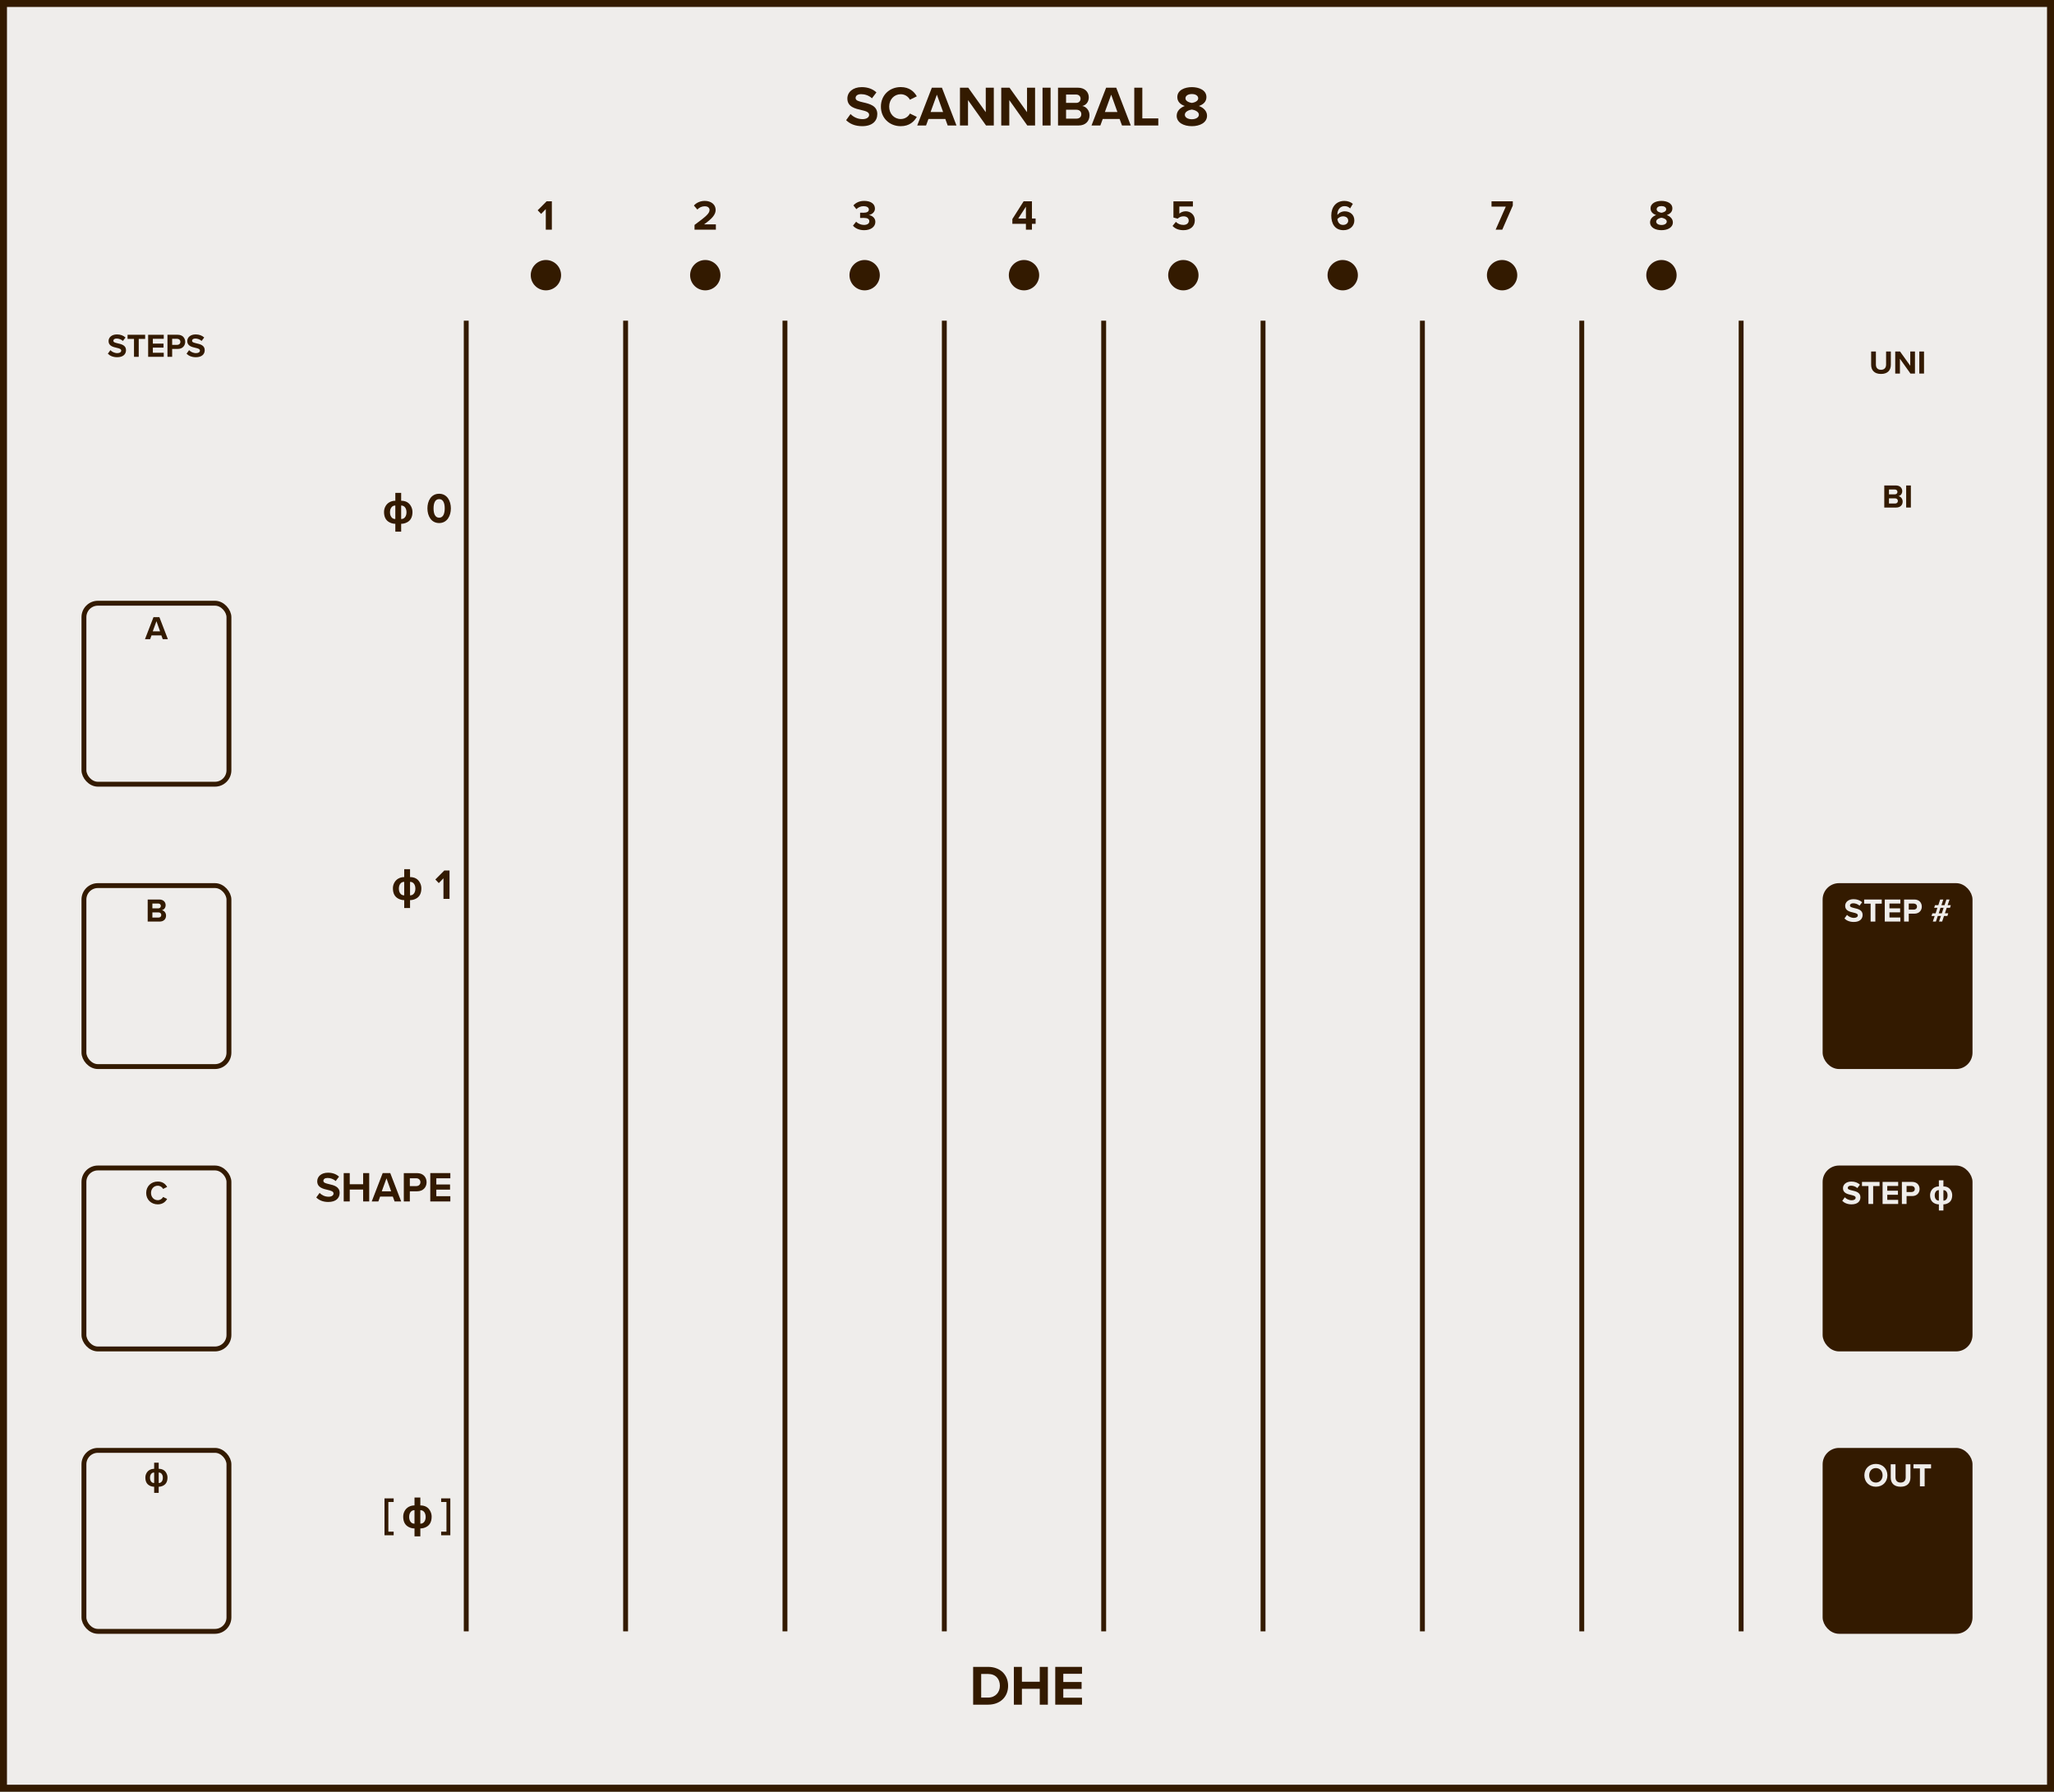 <?xml version="1.0" encoding="UTF-8" standalone="no"?>
<svg xmlns:dc="http://purl.org/dc/elements/1.1/" xmlns:cc="http://creativecommons.org/ns#" xmlns:rdf="http://www.w3.org/1999/02/22-rdf-syntax-ns#" xmlns:svg="http://www.w3.org/2000/svg" xmlns="http://www.w3.org/2000/svg" version="1.1" width="147.32mm" height="128.5mm" viewBox="0 0 147.32 128.5" id="svg1202">
  <rect x="0" y="0" width="147.32" height="128.5" fill="#808080" stroke="none"/>
  <defs id="defs1206"/>
  <g id="faceplate">
    <rect x="0.25" y="0.25" width="146.82" height="128" fill="#efedeb" stroke="#331a00" stroke-width="0.5" rx="0.000" ry="0.000" id="rect2"/>
    <g transform="translate(73.66,9)" id="g6">
      <g aria-label="SCANNIBAL 8" id="text4" style="font-weight:bold;font-size:4.064px;font-family:'Proxima Nova';dominant-baseline:alphabetic;text-anchor:middle;fill:#331a00">
        <path d="m -12.972,-0.382 c 0.256,0.256 0.63,0.431 1.15,0.431 0.732,0 1.085,-0.374 1.085,-0.87 0,-0.601 -0.569,-0.736 -1.016,-0.837 -0.313,-0.073 -0.541,-0.13 -0.541,-0.313 0,-0.163 0.138,-0.276 0.398,-0.276 0.264,0 0.557,0.093 0.776,0.297 l 0.321,-0.423 c -0.268,-0.248 -0.626,-0.378 -1.057,-0.378 -0.638,0 -1.028,0.366 -1.028,0.817 0,0.606 0.569,0.727 1.012,0.829 0.313,0.073 0.549,0.142 0.549,0.345 0,0.154 -0.154,0.305 -0.471,0.305 -0.374,0 -0.671,-0.167 -0.862,-0.366 z" style="font-weight:bold;font-size:4.064px;font-family:'Proxima Nova';dominant-baseline:alphabetic;text-anchor:middle;fill:#331a00" id="path1210"/>
        <path d="m -9.056,0.049 c 0.618,0 0.959,-0.329 1.154,-0.666 l -0.496,-0.24 c -0.114,0.224 -0.358,0.394 -0.658,0.394 -0.471,0 -0.829,-0.378 -0.829,-0.89 0,-0.512 0.358,-0.89 0.829,-0.89 0.301,0 0.545,0.175 0.658,0.394 l 0.496,-0.244 c -0.191,-0.337 -0.536,-0.662 -1.154,-0.662 -0.792,0 -1.422,0.569 -1.422,1.402 0,0.833 0.63,1.402 1.422,1.402 z" style="font-weight:bold;font-size:4.064px;font-family:'Proxima Nova';dominant-baseline:alphabetic;text-anchor:middle;fill:#331a00" id="path1212"/>
        <path d="m -5.688,0 h 0.63 l -1.044,-2.711 h -0.723 L -7.874,0 h 0.634 l 0.171,-0.467 h 1.211 z m -0.776,-2.211 0.447,1.244 h -0.898 z" style="font-weight:bold;font-size:4.064px;font-family:'Proxima Nova';dominant-baseline:alphabetic;text-anchor:middle;fill:#331a00" id="path1214"/>
        <path d="m -2.938,0 h 0.557 v -2.711 h -0.577 v 1.756 L -4.214,-2.711 H -4.808 V 0 h 0.577 v -1.821 z" style="font-weight:bold;font-size:4.064px;font-family:'Proxima Nova';dominant-baseline:alphabetic;text-anchor:middle;fill:#331a00" id="path1216"/>
        <path d="M 0.022,0 H 0.579 V -2.711 H 0.002 v 1.756 L -1.254,-2.711 h -0.593 V 0 h 0.577 v -1.821 z" style="font-weight:bold;font-size:4.064px;font-family:'Proxima Nova';dominant-baseline:alphabetic;text-anchor:middle;fill:#331a00" id="path1218"/>
        <path d="m 1.114,0 h 0.577 v -2.711 h -0.577 z" style="font-weight:bold;font-size:4.064px;font-family:'Proxima Nova';dominant-baseline:alphabetic;text-anchor:middle;fill:#331a00" id="path1220"/>
        <path d="m 2.225,0 h 1.471 c 0.516,0 0.788,-0.325 0.788,-0.732 0,-0.341 -0.232,-0.622 -0.52,-0.666 0.256,-0.053 0.467,-0.28 0.467,-0.622 0,-0.362 -0.264,-0.691 -0.78,-0.691 h -1.426 z m 0.577,-1.622 v -0.597 h 0.723 c 0.195,0 0.317,0.13 0.317,0.297 0,0.175 -0.122,0.301 -0.317,0.301 z m 0,1.13 V -1.13 h 0.744 c 0.228,0 0.35,0.146 0.35,0.317 0,0.195 -0.13,0.321 -0.35,0.321 z" style="font-weight:bold;font-size:4.064px;font-family:'Proxima Nova';dominant-baseline:alphabetic;text-anchor:middle;fill:#331a00" id="path1222"/>
        <path d="m 6.814,0 h 0.63 L 6.399,-2.711 H 5.676 L 4.627,0 h 0.634 l 0.171,-0.467 h 1.211 z m -0.776,-2.211 0.447,1.244 H 5.586 Z" style="font-weight:bold;font-size:4.064px;font-family:'Proxima Nova';dominant-baseline:alphabetic;text-anchor:middle;fill:#331a00" id="path1224"/>
        <path d="m 7.694,0 h 1.723 V -0.508 H 8.271 V -2.711 h -0.577 z" style="font-weight:bold;font-size:4.064px;font-family:'Proxima Nova';dominant-baseline:alphabetic;text-anchor:middle;fill:#331a00" id="path1226"/>
        <path d="m 10.735,-0.703 c 0,0.508 0.52,0.752 1.089,0.752 0.569,0 1.089,-0.248 1.089,-0.752 0,-0.329 -0.26,-0.581 -0.585,-0.695 0.301,-0.102 0.541,-0.301 0.541,-0.638 0,-0.508 -0.545,-0.715 -1.044,-0.715 -0.504,0 -1.044,0.207 -1.044,0.715 0,0.337 0.236,0.536 0.536,0.638 -0.325,0.114 -0.581,0.366 -0.581,0.695 z m 1.544,-1.244 c 0,0.211 -0.289,0.305 -0.455,0.329 -0.167,-0.024 -0.459,-0.118 -0.459,-0.329 0,-0.191 0.191,-0.309 0.459,-0.309 0.264,0 0.455,0.118 0.455,0.309 z m 0.049,1.174 c 0,0.199 -0.228,0.325 -0.504,0.325 -0.284,0 -0.504,-0.126 -0.504,-0.325 0,-0.236 0.333,-0.35 0.504,-0.37 0.167,0.02 0.504,0.134 0.504,0.37 z" style="font-weight:bold;font-size:4.064px;font-family:'Proxima Nova';dominant-baseline:alphabetic;text-anchor:middle;fill:#331a00" id="path1228"/>
      </g>
    </g>
    <g transform="translate(73.66,119.5)" id="g10">
      <g aria-label="DHE" id="text8" style="font-weight:bold;font-size:4.064px;font-family:'Proxima Nova';dominant-baseline:hanging;text-anchor:middle;fill:#331a00">
        <path d="m -3.863,2.758 h 1.069 c 0.849,0 1.439,-0.536 1.439,-1.353 0,-0.817 -0.589,-1.357 -1.439,-1.357 H -3.863 Z M -3.286,2.25 V 0.556 h 0.492 c 0.557,0 0.849,0.37 0.849,0.849 0,0.459 -0.313,0.845 -0.849,0.845 z" style="font-weight:bold;font-size:4.064px;font-family:'Proxima Nova';dominant-baseline:hanging;text-anchor:middle;fill:#331a00" id="path1231"/>
        <path d="M 0.915,2.758 H 1.496 V 0.048 H 0.915 V 1.113 H -0.365 V 0.048 H -0.942 V 2.758 h 0.577 V 1.621 h 1.28 z" style="font-weight:bold;font-size:4.064px;font-family:'Proxima Nova';dominant-baseline:hanging;text-anchor:middle;fill:#331a00" id="path1233"/>
        <path d="M 2.026,2.758 H 3.945 V 2.259 H 2.603 V 1.629 H 3.916 V 1.133 H 2.603 V 0.544 H 3.945 V 0.048 H 2.026 Z" style="font-weight:bold;font-size:4.064px;font-family:'Proxima Nova';dominant-baseline:hanging;text-anchor:middle;fill:#331a00" id="path1235"/>
      </g>
    </g>
    <g transform="translate(11.22,25.591)" id="g14">
      <g aria-label="STEPS" id="text12" style="font-weight:bold;font-size:2.371px;font-family:'Proxima Nova';dominant-baseline:alphabetic;text-anchor:middle;fill:#331a00">
        <path d="m -3.486,-0.223 c 0.149,0.149 0.368,0.251 0.671,0.251 0.427,0 0.633,-0.218 0.633,-0.507 0,-0.351 -0.332,-0.429 -0.593,-0.488 -0.183,-0.043 -0.315,-0.076 -0.315,-0.183 0,-0.095 0.081,-0.161 0.232,-0.161 0.154,0 0.325,0.055 0.453,0.173 l 0.187,-0.247 c -0.156,-0.145 -0.365,-0.221 -0.616,-0.221 -0.372,0 -0.6,0.213 -0.6,0.477 0,0.353 0.332,0.424 0.59,0.484 0.183,0.043 0.32,0.083 0.32,0.202 0,0.09 -0.09,0.178 -0.275,0.178 -0.218,0 -0.391,-0.097 -0.503,-0.213 z" style="font-weight:bold;font-size:2.371px;font-family:'Proxima Nova';dominant-baseline:alphabetic;text-anchor:middle;fill:#331a00" id="path1238"/>
        <path d="m -1.609,0 h 0.339 v -1.285 h 0.46 V -1.581 H -2.071 v 0.296 h 0.462 z" style="font-weight:bold;font-size:2.371px;font-family:'Proxima Nova';dominant-baseline:alphabetic;text-anchor:middle;fill:#331a00" id="path1240"/>
        <path d="m -0.594,0 h 1.119 v -0.292 h -0.782 v -0.368 H 0.509 V -0.948 H -0.257 V -1.292 h 0.782 v -0.289 h -1.119 z" style="font-weight:bold;font-size:2.371px;font-family:'Proxima Nova';dominant-baseline:alphabetic;text-anchor:middle;fill:#331a00" id="path1242"/>
        <path d="M 0.791,0 H 1.128 v -0.567 h 0.403 c 0.341,0 0.531,-0.23 0.531,-0.505 0,-0.277 -0.187,-0.51 -0.531,-0.51 H 0.791 Z M 1.718,-1.074 c 0,0.133 -0.1,0.218 -0.232,0.218 H 1.128 V -1.292 h 0.358 c 0.133,0 0.232,0.088 0.232,0.218 z" style="font-weight:bold;font-size:2.371px;font-family:'Proxima Nova';dominant-baseline:alphabetic;text-anchor:middle;fill:#331a00" id="path1244"/>
        <path d="m 2.159,-0.223 c 0.149,0.149 0.368,0.251 0.671,0.251 0.427,0 0.633,-0.218 0.633,-0.507 0,-0.351 -0.332,-0.429 -0.593,-0.488 -0.183,-0.043 -0.315,-0.076 -0.315,-0.183 0,-0.095 0.081,-0.161 0.232,-0.161 0.154,0 0.325,0.055 0.453,0.173 l 0.187,-0.247 c -0.156,-0.145 -0.365,-0.221 -0.616,-0.221 -0.372,0 -0.6,0.213 -0.6,0.477 0,0.353 0.332,0.424 0.59,0.484 0.183,0.043 0.32,0.083 0.32,0.202 0,0.09 -0.09,0.178 -0.275,0.178 -0.218,0 -0.391,-0.097 -0.503,-0.213 z" style="font-weight:bold;font-size:2.371px;font-family:'Proxima Nova';dominant-baseline:alphabetic;text-anchor:middle;fill:#331a00" id="path1246"/>
      </g>
    </g>
    <rect x="6.02" y="43.263" width="10.4" height="12.98" fill="#efedeb" stroke="#331a00" stroke-width="0.35" rx="1" ry="1" id="rect16"/>
    <g transform="translate(11.22,45.843)" id="g20">
      <g aria-label="A" id="text18" style="font-weight:bold;font-size:2.371px;font-family:'Proxima Nova';dominant-baseline:alphabetic;text-anchor:middle;fill:#331a00">
        <path d="M 0.453,0 H 0.821 L 0.212,-1.581 H -0.211 L -0.822,0 h 0.37 l 0.1,-0.273 H 0.354 Z M 4.8160939e-4,-1.29 0.261,-0.564 H -0.263 Z" style="font-weight:bold;font-size:2.371px;font-family:'Proxima Nova';dominant-baseline:alphabetic;text-anchor:middle;fill:#331a00" id="path1249"/>
      </g>
    </g>
    <rect x="6.02" y="63.515" width="10.4" height="12.98" fill="#efedeb" stroke="#331a00" stroke-width="0.35" rx="1" ry="1" id="rect22"/>
    <g transform="translate(11.22,66.095)" id="g26">
      <g aria-label="B" id="text24" style="font-weight:bold;font-size:2.371px;font-family:'Proxima Nova';dominant-baseline:alphabetic;text-anchor:middle;fill:#331a00">
        <path d="m -0.628,0 h 0.858 c 0.301,0 0.46,-0.19 0.46,-0.427 0,-0.199 -0.135,-0.363 -0.303,-0.389 0.149,-0.031 0.273,-0.164 0.273,-0.363 0,-0.211 -0.154,-0.403 -0.455,-0.403 h -0.832 z m 0.337,-0.946 V -1.295 h 0.422 c 0.114,0 0.185,0.076 0.185,0.173 0,0.102 -0.071,0.175 -0.185,0.175 z m 0,0.659 v -0.372 h 0.434 c 0.133,0 0.204,0.085 0.204,0.185 0,0.114 -0.076,0.187 -0.204,0.187 z" style="font-weight:bold;font-size:2.371px;font-family:'Proxima Nova';dominant-baseline:alphabetic;text-anchor:middle;fill:#331a00" id="path1252"/>
      </g>
    </g>
    <rect x="6.02" y="83.767" width="10.4" height="12.98" fill="#efedeb" stroke="#331a00" stroke-width="0.35" rx="1" ry="1" id="rect28"/>
    <g transform="translate(11.22,86.348)" id="g32">
      <g aria-label="C" id="text30" style="font-weight:bold;font-size:2.371px;font-family:'Proxima Nova';dominant-baseline:alphabetic;text-anchor:middle;fill:#331a00">
        <path d="m 0.095,0.028 c 0.36,0 0.56,-0.192 0.673,-0.389 l -0.289,-0.14 c -0.066,0.13 -0.209,0.23 -0.384,0.23 -0.275,0 -0.484,-0.221 -0.484,-0.519 0,-0.299 0.209,-0.519 0.484,-0.519 0.175,0 0.318,0.102 0.384,0.23 l 0.289,-0.142 C 0.657,-1.418 0.456,-1.608 0.095,-1.608 c -0.462,0 -0.83,0.332 -0.83,0.818 0,0.486 0.368,0.818 0.83,0.818 z" style="font-weight:bold;font-size:2.371px;font-family:'Proxima Nova';dominant-baseline:alphabetic;text-anchor:middle;fill:#331a00" id="path1255"/>
      </g>
    </g>
    <rect x="6.02" y="104.02" width="10.4" height="12.98" fill="#efedeb" stroke="#331a00" stroke-width="0.35" rx="1" ry="1" id="rect34"/>
    <g transform="translate(11.22,106.6)" id="g38">
      <g aria-label="ϕ" id="text36" style="font-weight:bold;font-size:2.371px;font-family:'Proxima Nova';dominant-baseline:alphabetic;text-anchor:middle;fill:#331a00">
        <path d="m 0.793,-0.632 q 0,0.428 -0.313,0.583 Q 0.328,0.028 0.162,0.028 V 0.468 H -0.163 V 0.028 q -0.163,0 -0.317,-0.076 -0.314,-0.156 -0.314,-0.583 0,-0.168 0.08,-0.315 0.083,-0.152 0.228,-0.23 0.145,-0.08 0.323,-0.08 V -1.697 h 0.325 v 0.44 q 0.387,0 0.551,0.311 0.08,0.152 0.08,0.314 z M 0.46,-0.615 q 0,-0.155 -0.069,-0.258 -0.081,-0.119 -0.228,-0.119 v 0.755 q 0.147,0 0.228,-0.119 0.069,-0.103 0.069,-0.258 z m -0.623,0.377 v -0.755 q -0.147,0 -0.228,0.119 -0.069,0.103 -0.069,0.258 0,0.155 0.069,0.258 0.081,0.119 0.228,0.119 z" style="font-weight:bold;font-size:2.371px;font-family:'Proxima Nova';dominant-baseline:alphabetic;text-anchor:middle;fill:#331a00" id="path1258"/>
      </g>
    </g>
    <g transform="translate(32.44,36.374)" id="g42">
      <g aria-label="ϕ 0" id="text40" style="font-weight:bold;font-size:3.048px;font-family:'Proxima Nova';dominant-baseline:middle;text-anchor:end;fill:#331a00">
        <path d="m -2.856,0.344 q 0,0.551 -0.402,0.75 -0.196,0.098 -0.409,0.098 V 1.758 H -4.085 V 1.192 q -0.21,0 -0.408,-0.098 -0.403,-0.201 -0.403,-0.75 0,-0.216 0.103,-0.405 0.107,-0.195 0.293,-0.296 0.186,-0.103 0.415,-0.103 V -1.026 h 0.418 v 0.566 q 0.497,0 0.708,0.4 0.103,0.195 0.103,0.403 z m -0.429,0.022 q 0,-0.199 -0.089,-0.332 -0.104,-0.153 -0.293,-0.153 v 0.97 q 0.189,0 0.293,-0.153 0.089,-0.132 0.089,-0.332 z m -0.801,0.485 v -0.97 q -0.189,0 -0.293,0.153 -0.089,0.132 -0.089,0.332 0,0.199 0.089,0.332 0.104,0.153 0.293,0.153 z" style="font-weight:bold;font-size:3.048px;font-family:'Proxima Nova';dominant-baseline:middle;text-anchor:end;fill:#331a00" id="path1261"/>
        <path d="m -1.784,0.087 c 0,0.524 0.259,1.052 0.841,1.052 0.579,0 0.841,-0.527 0.841,-1.052 0,-0.524 -0.262,-1.049 -0.841,-1.049 -0.582,0 -0.841,0.524 -0.841,1.049 z m 1.241,0 c 0,0.375 -0.11,0.668 -0.399,0.668 -0.293,0 -0.402,-0.293 -0.402,-0.668 0,-0.375 0.11,-0.664 0.402,-0.664 0.29,0 0.399,0.29 0.399,0.664 z" style="font-weight:bold;font-size:3.048px;font-family:'Proxima Nova';dominant-baseline:middle;text-anchor:end;fill:#331a00" id="path1263"/>
      </g>
    </g>
    <g transform="translate(32.44,63.365)" id="g46">
      <g aria-label="ϕ 1" id="text44" style="font-weight:bold;font-size:3.048px;font-family:'Proxima Nova';dominant-baseline:middle;text-anchor:end;fill:#331a00">
        <path d="m -2.219,0.344 q 0,0.551 -0.402,0.75 -0.196,0.098 -0.409,0.098 V 1.758 H -3.448 V 1.192 q -0.21,0 -0.408,-0.098 -0.403,-0.201 -0.403,-0.75 0,-0.216 0.103,-0.405 0.107,-0.195 0.293,-0.296 0.186,-0.103 0.415,-0.103 V -1.026 h 0.418 v 0.566 q 0.497,0 0.708,0.4 0.103,0.195 0.103,0.403 z m -0.429,0.022 q 0,-0.199 -0.089,-0.332 -0.104,-0.153 -0.293,-0.153 v 0.97 q 0.189,0 0.293,-0.153 0.089,-0.132 0.089,-0.332 z m -0.801,0.485 v -0.97 q -0.189,0 -0.293,0.153 -0.089,0.132 -0.089,0.332 0,0.199 0.089,0.332 0.104,0.153 0.293,0.153 z" style="font-weight:bold;font-size:3.048px;font-family:'Proxima Nova';dominant-baseline:middle;text-anchor:end;fill:#331a00" id="path1266"/>
        <path d="m -0.634,1.102 h 0.436 v -2.033 h -0.378 l -0.64,0.643 0.247,0.259 0.335,-0.344 z" style="font-weight:bold;font-size:3.048px;font-family:'Proxima Nova';dominant-baseline:middle;text-anchor:end;fill:#331a00" id="path1268"/>
      </g>
    </g>
    <g transform="translate(32.44,85.066)" id="g50">
      <g aria-label="SHAPE" id="text48" style="font-weight:bold;font-size:3.048px;font-family:'Proxima Nova';dominant-baseline:middle;text-anchor:end;fill:#331a00">
        <path d="m -9.756,0.816 c 0.192,0.192 0.472,0.323 0.863,0.323 0.549,0 0.814,-0.28 0.814,-0.652 0,-0.451 -0.427,-0.552 -0.762,-0.628 -0.235,-0.055 -0.405,-0.098 -0.405,-0.235 0,-0.122 0.104,-0.207 0.299,-0.207 0.198,0 0.418,0.07 0.582,0.223 l 0.241,-0.317 c -0.201,-0.186 -0.469,-0.283 -0.792,-0.283 -0.479,0 -0.771,0.274 -0.771,0.613 0,0.454 0.427,0.546 0.759,0.622 0.235,0.055 0.411,0.107 0.411,0.259 0,0.116 -0.116,0.229 -0.354,0.229 -0.28,0 -0.503,-0.125 -0.646,-0.274 z" style="font-weight:bold;font-size:3.048px;font-family:'Proxima Nova';dominant-baseline:middle;text-anchor:end;fill:#331a00" id="path1271"/>
        <path d="m -6.395,1.102 h 0.436 V -0.931 H -6.395 v 0.799 H -7.355 V -0.931 H -7.788 V 1.102 h 0.433 v -0.853 h 0.96 z" style="font-weight:bold;font-size:3.048px;font-family:'Proxima Nova';dominant-baseline:middle;text-anchor:end;fill:#331a00" id="path1273"/>
        <path d="m -4.138,1.102 h 0.472 l -0.783,-2.033 h -0.543 L -5.778,1.102 h 0.475 l 0.128,-0.351 h 0.908 z m -0.582,-1.658 0.335,0.933 h -0.674 z" style="font-weight:bold;font-size:3.048px;font-family:'Proxima Nova';dominant-baseline:middle;text-anchor:end;fill:#331a00" id="path1275"/>
        <path d="m -3.478,1.102 h 0.433 V 0.374 h 0.518 c 0.439,0 0.683,-0.296 0.683,-0.649 0,-0.357 -0.241,-0.655 -0.683,-0.655 h -0.951 z m 1.192,-1.381 c 0,0.171 -0.128,0.28 -0.299,0.28 h -0.46 v -0.561 h 0.46 c 0.171,0 0.299,0.113 0.299,0.28 z" style="font-weight:bold;font-size:3.048px;font-family:'Proxima Nova';dominant-baseline:middle;text-anchor:end;fill:#331a00" id="path1277"/>
        <path d="m -1.579,1.102 h 1.439 V 0.727 H -1.146 V 0.255 h 0.985 V -0.117 H -1.146 v -0.442 h 1.006 V -0.931 H -1.579 Z" style="font-weight:bold;font-size:3.048px;font-family:'Proxima Nova';dominant-baseline:middle;text-anchor:end;fill:#331a00" id="path1279"/>
      </g>
    </g>
    <g transform="translate(32.44,108.428)" id="g54">
      <g aria-label="[ ϕ ]" id="text52" style="font-weight:bold;font-size:3.048px;font-family:'Proxima Nova';dominant-baseline:middle;text-anchor:end;fill:#331a00">
        <path d="m -4.863,1.681 h 0.658 v -0.259 h -0.381 v -2.128 h 0.381 v -0.259 h -0.658 z" style="font-weight:bold;font-size:3.048px;font-family:'Proxima Nova';dominant-baseline:middle;text-anchor:end;fill:#331a00" id="path1282"/>
        <path d="m -1.481,0.344 q 0,0.551 -0.402,0.75 -0.196,0.098 -0.409,0.098 V 1.758 H -2.71 V 1.192 q -0.21,0 -0.408,-0.098 -0.403,-0.201 -0.403,-0.75 0,-0.216 0.103,-0.405 0.107,-0.195 0.293,-0.296 0.186,-0.103 0.415,-0.103 V -1.026 h 0.418 v 0.566 q 0.497,0 0.708,0.4 0.103,0.195 0.103,0.403 z m -0.429,0.022 q 0,-0.199 -0.089,-0.332 -0.104,-0.153 -0.293,-0.153 v 0.97 q 0.189,0 0.293,-0.153 0.089,-0.132 0.089,-0.332 z m -0.801,0.485 v -0.97 q -0.189,0 -0.293,0.153 -0.089,0.132 -0.089,0.332 0,0.199 0.089,0.332 0.104,0.153 0.293,0.153 z" style="font-weight:bold;font-size:3.048px;font-family:'Proxima Nova';dominant-baseline:middle;text-anchor:end;fill:#331a00" id="path1284"/>
        <path d="M -1.357,1.156 Z" style="font-weight:bold;font-size:3.048px;font-family:'Proxima Nova';dominant-baseline:middle;text-anchor:end;fill:#331a00" id="path1286"/>
        <path d="m -0.799,1.681 h 0.658 v -2.646 h -0.658 v 0.259 h 0.381 V 1.422 h -0.381 z" style="font-weight:bold;font-size:3.048px;font-family:'Proxima Nova';dominant-baseline:middle;text-anchor:end;fill:#331a00" id="path1288"/>
      </g>
    </g>
    <line x1="33.44" y1="23" x2="33.44" y2="117" stroke="#331a00" stroke-width="0.35" id="line56"/>
    <line x1="44.87" y1="23" x2="44.87" y2="117" stroke="#331a00" stroke-width="0.35" id="line58"/>
    <g transform="translate(39.155,19.736)" id="g62">
      <circle cx="0" cy="0" r="1.088" fill="#331a00" stroke="none" stroke-width="0" id="circle60"/>
    </g>
    <g transform="translate(39.155,16.472)" id="g66">
      <g aria-label="1" id="text64" style="font-weight:bold;font-size:3.048px;font-family:'Proxima Nova';dominant-baseline:alphabetic;text-anchor:middle;fill:#331a00">
        <path d="M -0.009,0 H 0.426 V -2.033 H 0.049 l -0.64,0.643 0.247,0.259 0.335,-0.344 z" style="font-weight:bold;font-size:3.048px;font-family:'Proxima Nova';dominant-baseline:alphabetic;text-anchor:middle;fill:#331a00" id="path1291"/>
      </g>
    </g>
    <g transform="translate(39.155,30.041)" id="g70">
      <g id="text68" style="font-weight:bold;font-size:2.371px;font-family:'Proxima Nova';dominant-baseline:alphabetic;text-anchor:middle;fill:#331a00"/>
    </g>
    <g transform="translate(39.155,38.591)" id="g74">
      <g id="text72" style="font-weight:bold;font-size:2.371px;font-family:'Proxima Nova';dominant-baseline:alphabetic;text-anchor:middle;fill:#331a00"/>
    </g>
    <g transform="translate(39.155,57.033)" id="g78">
      <g id="text76" style="font-weight:bold;font-size:2.371px;font-family:'Proxima Nova';dominant-baseline:alphabetic;text-anchor:middle;fill:#331a00"/>
    </g>
    <g transform="translate(39.155,65.583)" id="g82">
      <g id="text80" style="font-weight:bold;font-size:2.371px;font-family:'Proxima Nova';dominant-baseline:alphabetic;text-anchor:middle;fill:#331a00"/>
    </g>
    <g transform="translate(39.155,80.003)" id="g86">
      <g id="text84" style="font-weight:bold;font-size:2.371px;font-family:'Proxima Nova';dominant-baseline:alphabetic;text-anchor:middle;fill:#331a00"/>
    </g>
    <g transform="translate(39.155,88.553)" id="g90">
      <g id="text88" style="font-weight:bold;font-size:2.371px;font-family:'Proxima Nova';dominant-baseline:alphabetic;text-anchor:middle;fill:#331a00"/>
    </g>
    <g transform="translate(39.155,98.953)" id="g94">
      <g id="text92" style="font-weight:bold;font-size:2.371px;font-family:'Proxima Nova';dominant-baseline:alphabetic;text-anchor:middle;fill:#331a00"/>
    </g>
    <g transform="translate(39.155,107.503)" id="g98">
      <g id="text96" style="font-weight:bold;font-size:2.371px;font-family:'Proxima Nova';dominant-baseline:alphabetic;text-anchor:middle;fill:#331a00"/>
    </g>
    <line x1="56.3" y1="23" x2="56.3" y2="117" stroke="#331a00" stroke-width="0.35" id="line100"/>
    <g transform="translate(50.585,19.736)" id="g104">
      <circle cx="0" cy="0" r="1.088" fill="#331a00" stroke="none" stroke-width="0" id="circle102"/>
    </g>
    <g transform="translate(50.585,16.472)" id="g108">
      <g aria-label="2" id="text106" style="font-weight:bold;font-size:3.048px;font-family:'Proxima Nova';dominant-baseline:alphabetic;text-anchor:middle;fill:#331a00">
        <path d="M -0.771,0 H 0.76 V -0.381 H -0.088 C 0.458,-0.765 0.744,-1.067 0.744,-1.414 c 0,-0.405 -0.344,-0.649 -0.777,-0.649 -0.283,0 -0.585,0.104 -0.783,0.332 l 0.247,0.287 c 0.137,-0.143 0.314,-0.235 0.543,-0.235 0.171,0 0.332,0.088 0.332,0.265 0,0.25 -0.244,0.46 -1.076,1.073 z" style="font-weight:bold;font-size:3.048px;font-family:'Proxima Nova';dominant-baseline:alphabetic;text-anchor:middle;fill:#331a00" id="path1302"/>
      </g>
    </g>
    <g transform="translate(50.585,30.041)" id="g112">
      <g id="text110" style="font-weight:bold;font-size:2.371px;font-family:'Proxima Nova';dominant-baseline:alphabetic;text-anchor:middle;fill:#331a00"/>
    </g>
    <g transform="translate(50.585,38.591)" id="g116">
      <g id="text114" style="font-weight:bold;font-size:2.371px;font-family:'Proxima Nova';dominant-baseline:alphabetic;text-anchor:middle;fill:#331a00"/>
    </g>
    <g transform="translate(50.585,57.033)" id="g120">
      <g id="text118" style="font-weight:bold;font-size:2.371px;font-family:'Proxima Nova';dominant-baseline:alphabetic;text-anchor:middle;fill:#331a00"/>
    </g>
    <g transform="translate(50.585,65.583)" id="g124">
      <g id="text122" style="font-weight:bold;font-size:2.371px;font-family:'Proxima Nova';dominant-baseline:alphabetic;text-anchor:middle;fill:#331a00"/>
    </g>
    <g transform="translate(50.585,80.003)" id="g128">
      <g id="text126" style="font-weight:bold;font-size:2.371px;font-family:'Proxima Nova';dominant-baseline:alphabetic;text-anchor:middle;fill:#331a00"/>
    </g>
    <g transform="translate(50.585,88.553)" id="g132">
      <g id="text130" style="font-weight:bold;font-size:2.371px;font-family:'Proxima Nova';dominant-baseline:alphabetic;text-anchor:middle;fill:#331a00"/>
    </g>
    <g transform="translate(50.585,98.953)" id="g136">
      <g id="text134" style="font-weight:bold;font-size:2.371px;font-family:'Proxima Nova';dominant-baseline:alphabetic;text-anchor:middle;fill:#331a00"/>
    </g>
    <g transform="translate(50.585,107.503)" id="g140">
      <g id="text138" style="font-weight:bold;font-size:2.371px;font-family:'Proxima Nova';dominant-baseline:alphabetic;text-anchor:middle;fill:#331a00"/>
    </g>
    <line x1="67.73" y1="23" x2="67.73" y2="117" stroke="#331a00" stroke-width="0.35" id="line142"/>
    <g transform="translate(62.015,19.736)" id="g146">
      <circle cx="0" cy="0" r="1.088" fill="#331a00" stroke="none" stroke-width="0" id="circle144"/>
    </g>
    <g transform="translate(62.015,16.472)" id="g150">
      <g aria-label="3" id="text148" style="font-weight:bold;font-size:3.048px;font-family:'Proxima Nova';dominant-baseline:alphabetic;text-anchor:middle;fill:#331a00">
        <path d="M -0.835,-0.29 C -0.686,-0.107 -0.408,0.037 -0.033,0.037 c 0.488,0 0.802,-0.247 0.802,-0.597 0,-0.305 -0.268,-0.466 -0.475,-0.488 0.226,-0.04 0.445,-0.207 0.445,-0.463 0,-0.338 -0.293,-0.552 -0.768,-0.552 -0.357,0 -0.613,0.137 -0.777,0.323 l 0.213,0.268 c 0.143,-0.137 0.32,-0.213 0.518,-0.213 0.213,0 0.378,0.082 0.378,0.244 0,0.152 -0.149,0.226 -0.375,0.226 -0.079,0 -0.216,0 -0.253,-0.003 v 0.378 c 0.03,-0.003 0.168,-0.003 0.253,-0.003 0.283,0 0.408,0.076 0.408,0.241 0,0.155 -0.137,0.262 -0.384,0.262 -0.198,0 -0.421,-0.085 -0.561,-0.232 z" style="font-weight:bold;font-size:3.048px;font-family:'Proxima Nova';dominant-baseline:alphabetic;text-anchor:middle;fill:#331a00" id="path1313"/>
      </g>
    </g>
    <g transform="translate(62.015,30.041)" id="g154">
      <g id="text152" style="font-weight:bold;font-size:2.371px;font-family:'Proxima Nova';dominant-baseline:alphabetic;text-anchor:middle;fill:#331a00"/>
    </g>
    <g transform="translate(62.015,38.591)" id="g158">
      <g id="text156" style="font-weight:bold;font-size:2.371px;font-family:'Proxima Nova';dominant-baseline:alphabetic;text-anchor:middle;fill:#331a00"/>
    </g>
    <g transform="translate(62.015,57.033)" id="g162">
      <g id="text160" style="font-weight:bold;font-size:2.371px;font-family:'Proxima Nova';dominant-baseline:alphabetic;text-anchor:middle;fill:#331a00"/>
    </g>
    <g transform="translate(62.015,65.583)" id="g166">
      <g id="text164" style="font-weight:bold;font-size:2.371px;font-family:'Proxima Nova';dominant-baseline:alphabetic;text-anchor:middle;fill:#331a00"/>
    </g>
    <g transform="translate(62.015,80.003)" id="g170">
      <g id="text168" style="font-weight:bold;font-size:2.371px;font-family:'Proxima Nova';dominant-baseline:alphabetic;text-anchor:middle;fill:#331a00"/>
    </g>
    <g transform="translate(62.015,88.553)" id="g174">
      <g id="text172" style="font-weight:bold;font-size:2.371px;font-family:'Proxima Nova';dominant-baseline:alphabetic;text-anchor:middle;fill:#331a00"/>
    </g>
    <g transform="translate(62.015,98.953)" id="g178">
      <g id="text176" style="font-weight:bold;font-size:2.371px;font-family:'Proxima Nova';dominant-baseline:alphabetic;text-anchor:middle;fill:#331a00"/>
    </g>
    <g transform="translate(62.015,107.503)" id="g182">
      <g id="text180" style="font-weight:bold;font-size:2.371px;font-family:'Proxima Nova';dominant-baseline:alphabetic;text-anchor:middle;fill:#331a00"/>
    </g>
    <line x1="79.16" y1="23" x2="79.16" y2="117" stroke="#331a00" stroke-width="0.35" id="line184"/>
    <g transform="translate(73.445,19.736)" id="g188">
      <circle cx="0" cy="0" r="1.088" fill="#331a00" stroke="none" stroke-width="0" id="circle186"/>
    </g>
    <g transform="translate(73.445,16.472)" id="g192">
      <g aria-label="4" id="text190" style="font-weight:bold;font-size:3.048px;font-family:'Proxima Nova';dominant-baseline:alphabetic;text-anchor:middle;fill:#331a00">
        <path d="M 0.138,0 H 0.57 V -0.421 H 0.833 V -0.802 H 0.57 V -2.033 h -0.597 l -0.808,1.271 v 0.341 h 0.972 z m 0,-1.649 v 0.847 h -0.549 z" style="font-weight:bold;font-size:3.048px;font-family:'Proxima Nova';dominant-baseline:alphabetic;text-anchor:middle;fill:#331a00" id="path1324"/>
      </g>
    </g>
    <g transform="translate(73.445,30.041)" id="g196">
      <g id="text194" style="font-weight:bold;font-size:2.371px;font-family:'Proxima Nova';dominant-baseline:alphabetic;text-anchor:middle;fill:#331a00"/>
    </g>
    <g transform="translate(73.445,38.591)" id="g200">
      <g id="text198" style="font-weight:bold;font-size:2.371px;font-family:'Proxima Nova';dominant-baseline:alphabetic;text-anchor:middle;fill:#331a00"/>
    </g>
    <g transform="translate(73.445,57.033)" id="g204">
      <g id="text202" style="font-weight:bold;font-size:2.371px;font-family:'Proxima Nova';dominant-baseline:alphabetic;text-anchor:middle;fill:#331a00"/>
    </g>
    <g transform="translate(73.445,65.583)" id="g208">
      <g id="text206" style="font-weight:bold;font-size:2.371px;font-family:'Proxima Nova';dominant-baseline:alphabetic;text-anchor:middle;fill:#331a00"/>
    </g>
    <g transform="translate(73.445,80.003)" id="g212">
      <g id="text210" style="font-weight:bold;font-size:2.371px;font-family:'Proxima Nova';dominant-baseline:alphabetic;text-anchor:middle;fill:#331a00"/>
    </g>
    <g transform="translate(73.445,88.553)" id="g216">
      <g id="text214" style="font-weight:bold;font-size:2.371px;font-family:'Proxima Nova';dominant-baseline:alphabetic;text-anchor:middle;fill:#331a00"/>
    </g>
    <g transform="translate(73.445,98.953)" id="g220">
      <g id="text218" style="font-weight:bold;font-size:2.371px;font-family:'Proxima Nova';dominant-baseline:alphabetic;text-anchor:middle;fill:#331a00"/>
    </g>
    <g transform="translate(73.445,107.503)" id="g224">
      <g id="text222" style="font-weight:bold;font-size:2.371px;font-family:'Proxima Nova';dominant-baseline:alphabetic;text-anchor:middle;fill:#331a00"/>
    </g>
    <line x1="90.59" y1="23" x2="90.59" y2="117" stroke="#331a00" stroke-width="0.35" id="line226"/>
    <g transform="translate(84.875,19.736)" id="g230">
      <circle cx="0" cy="0" r="1.088" fill="#331a00" stroke="none" stroke-width="0" id="circle228"/>
    </g>
    <g transform="translate(84.875,16.472)" id="g234">
      <g aria-label="5" id="text232" style="font-weight:bold;font-size:3.048px;font-family:'Proxima Nova';dominant-baseline:alphabetic;text-anchor:middle;fill:#331a00">
        <path d="m -0.776,-0.268 c 0.174,0.189 0.43,0.305 0.783,0.305 0.491,0 0.814,-0.271 0.814,-0.701 0,-0.411 -0.308,-0.655 -0.652,-0.655 -0.186,0 -0.351,0.073 -0.457,0.168 v -0.509 h 0.972 v -0.372 h -1.396 v 1.161 l 0.302,0.082 c 0.122,-0.116 0.259,-0.168 0.427,-0.168 0.232,0 0.366,0.125 0.366,0.311 0,0.168 -0.137,0.305 -0.378,0.305 -0.213,0 -0.402,-0.076 -0.543,-0.219 z" style="font-weight:bold;font-size:3.048px;font-family:'Proxima Nova';dominant-baseline:alphabetic;text-anchor:middle;fill:#331a00" id="path1335"/>
      </g>
    </g>
    <g transform="translate(84.875,30.041)" id="g238">
      <g id="text236" style="font-weight:bold;font-size:2.371px;font-family:'Proxima Nova';dominant-baseline:alphabetic;text-anchor:middle;fill:#331a00"/>
    </g>
    <g transform="translate(84.875,38.591)" id="g242">
      <g id="text240" style="font-weight:bold;font-size:2.371px;font-family:'Proxima Nova';dominant-baseline:alphabetic;text-anchor:middle;fill:#331a00"/>
    </g>
    <g transform="translate(84.875,57.033)" id="g246">
      <g id="text244" style="font-weight:bold;font-size:2.371px;font-family:'Proxima Nova';dominant-baseline:alphabetic;text-anchor:middle;fill:#331a00"/>
    </g>
    <g transform="translate(84.875,65.583)" id="g250">
      <g id="text248" style="font-weight:bold;font-size:2.371px;font-family:'Proxima Nova';dominant-baseline:alphabetic;text-anchor:middle;fill:#331a00"/>
    </g>
    <g transform="translate(84.875,80.003)" id="g254">
      <g id="text252" style="font-weight:bold;font-size:2.371px;font-family:'Proxima Nova';dominant-baseline:alphabetic;text-anchor:middle;fill:#331a00"/>
    </g>
    <g transform="translate(84.875,88.553)" id="g258">
      <g id="text256" style="font-weight:bold;font-size:2.371px;font-family:'Proxima Nova';dominant-baseline:alphabetic;text-anchor:middle;fill:#331a00"/>
    </g>
    <g transform="translate(84.875,98.953)" id="g262">
      <g id="text260" style="font-weight:bold;font-size:2.371px;font-family:'Proxima Nova';dominant-baseline:alphabetic;text-anchor:middle;fill:#331a00"/>
    </g>
    <g transform="translate(84.875,107.503)" id="g266">
      <g id="text264" style="font-weight:bold;font-size:2.371px;font-family:'Proxima Nova';dominant-baseline:alphabetic;text-anchor:middle;fill:#331a00"/>
    </g>
    <line x1="102.02" y1="23" x2="102.02" y2="117" stroke="#331a00" stroke-width="0.35" id="line268"/>
    <g transform="translate(96.305,19.736)" id="g272">
      <circle cx="0" cy="0" r="1.088" fill="#331a00" stroke="none" stroke-width="0" id="circle270"/>
    </g>
    <g transform="translate(96.305,16.472)" id="g276">
      <g aria-label="6" id="text274" style="font-weight:bold;font-size:3.048px;font-family:'Proxima Nova';dominant-baseline:alphabetic;text-anchor:middle;fill:#331a00">
        <path d="m -0.822,-1.012 c 0,0.573 0.259,1.049 0.878,1.049 0.463,0 0.777,-0.302 0.777,-0.698 0,-0.433 -0.326,-0.655 -0.692,-0.655 -0.223,0 -0.427,0.122 -0.521,0.259 -0.003,-0.012 -0.003,-0.027 -0.003,-0.043 0,-0.323 0.201,-0.588 0.509,-0.588 0.18,0 0.296,0.058 0.405,0.162 l 0.195,-0.326 c -0.146,-0.125 -0.354,-0.21 -0.6,-0.21 -0.6,0 -0.948,0.436 -0.948,1.052 z m 1.216,0.369 c 0,0.143 -0.125,0.302 -0.36,0.302 -0.287,0 -0.396,-0.226 -0.415,-0.421 0.098,-0.119 0.244,-0.195 0.396,-0.195 0.198,0 0.378,0.094 0.378,0.314 z" style="font-weight:bold;font-size:3.048px;font-family:'Proxima Nova';dominant-baseline:alphabetic;text-anchor:middle;fill:#331a00" id="path1346"/>
      </g>
    </g>
    <g transform="translate(96.305,30.041)" id="g280">
      <g id="text278" style="font-weight:bold;font-size:2.371px;font-family:'Proxima Nova';dominant-baseline:alphabetic;text-anchor:middle;fill:#331a00"/>
    </g>
    <g transform="translate(96.305,38.591)" id="g284">
      <g id="text282" style="font-weight:bold;font-size:2.371px;font-family:'Proxima Nova';dominant-baseline:alphabetic;text-anchor:middle;fill:#331a00"/>
    </g>
    <g transform="translate(96.305,57.033)" id="g288">
      <g id="text286" style="font-weight:bold;font-size:2.371px;font-family:'Proxima Nova';dominant-baseline:alphabetic;text-anchor:middle;fill:#331a00"/>
    </g>
    <g transform="translate(96.305,65.583)" id="g292">
      <g id="text290" style="font-weight:bold;font-size:2.371px;font-family:'Proxima Nova';dominant-baseline:alphabetic;text-anchor:middle;fill:#331a00"/>
    </g>
    <g transform="translate(96.305,80.003)" id="g296">
      <g id="text294" style="font-weight:bold;font-size:2.371px;font-family:'Proxima Nova';dominant-baseline:alphabetic;text-anchor:middle;fill:#331a00"/>
    </g>
    <g transform="translate(96.305,88.553)" id="g300">
      <g id="text298" style="font-weight:bold;font-size:2.371px;font-family:'Proxima Nova';dominant-baseline:alphabetic;text-anchor:middle;fill:#331a00"/>
    </g>
    <g transform="translate(96.305,98.953)" id="g304">
      <g id="text302" style="font-weight:bold;font-size:2.371px;font-family:'Proxima Nova';dominant-baseline:alphabetic;text-anchor:middle;fill:#331a00"/>
    </g>
    <g transform="translate(96.305,107.503)" id="g308">
      <g id="text306" style="font-weight:bold;font-size:2.371px;font-family:'Proxima Nova';dominant-baseline:alphabetic;text-anchor:middle;fill:#331a00"/>
    </g>
    <line x1="113.45" y1="23" x2="113.45" y2="117" stroke="#331a00" stroke-width="0.35" id="line310"/>
    <g transform="translate(107.735,19.736)" id="g314">
      <circle cx="0" cy="0" r="1.088" fill="#331a00" stroke="none" stroke-width="0" id="circle312"/>
    </g>
    <g transform="translate(107.735,16.472)" id="g318">
      <g aria-label="7" id="text316" style="font-weight:bold;font-size:3.048px;font-family:'Proxima Nova';dominant-baseline:alphabetic;text-anchor:middle;fill:#331a00">
        <path d="m -0.462,0 h 0.475 l 0.756,-1.731 v -0.302 h -1.527 v 0.381 h 1.024 z" style="font-weight:bold;font-size:3.048px;font-family:'Proxima Nova';dominant-baseline:alphabetic;text-anchor:middle;fill:#331a00" id="path1357"/>
      </g>
    </g>
    <g transform="translate(107.735,30.041)" id="g322">
      <g id="text320" style="font-weight:bold;font-size:2.371px;font-family:'Proxima Nova';dominant-baseline:alphabetic;text-anchor:middle;fill:#331a00"/>
    </g>
    <g transform="translate(107.735,38.591)" id="g326">
      <g id="text324" style="font-weight:bold;font-size:2.371px;font-family:'Proxima Nova';dominant-baseline:alphabetic;text-anchor:middle;fill:#331a00"/>
    </g>
    <g transform="translate(107.735,57.033)" id="g330">
      <g id="text328" style="font-weight:bold;font-size:2.371px;font-family:'Proxima Nova';dominant-baseline:alphabetic;text-anchor:middle;fill:#331a00"/>
    </g>
    <g transform="translate(107.735,65.583)" id="g334">
      <g id="text332" style="font-weight:bold;font-size:2.371px;font-family:'Proxima Nova';dominant-baseline:alphabetic;text-anchor:middle;fill:#331a00"/>
    </g>
    <g transform="translate(107.735,80.003)" id="g338">
      <g id="text336" style="font-weight:bold;font-size:2.371px;font-family:'Proxima Nova';dominant-baseline:alphabetic;text-anchor:middle;fill:#331a00"/>
    </g>
    <g transform="translate(107.735,88.553)" id="g342">
      <g id="text340" style="font-weight:bold;font-size:2.371px;font-family:'Proxima Nova';dominant-baseline:alphabetic;text-anchor:middle;fill:#331a00"/>
    </g>
    <g transform="translate(107.735,98.953)" id="g346">
      <g id="text344" style="font-weight:bold;font-size:2.371px;font-family:'Proxima Nova';dominant-baseline:alphabetic;text-anchor:middle;fill:#331a00"/>
    </g>
    <g transform="translate(107.735,107.503)" id="g350">
      <g id="text348" style="font-weight:bold;font-size:2.371px;font-family:'Proxima Nova';dominant-baseline:alphabetic;text-anchor:middle;fill:#331a00"/>
    </g>
    <line x1="124.88" y1="23" x2="124.88" y2="117" stroke="#331a00" stroke-width="0.35" id="line352"/>
    <g transform="translate(119.165,19.736)" id="g356">
      <circle cx="0" cy="0" r="1.088" fill="#331a00" stroke="none" stroke-width="0" id="circle354"/>
    </g>
    <g transform="translate(119.165,16.472)" id="g360">
      <g aria-label="8" id="text358" style="font-weight:bold;font-size:3.048px;font-family:'Proxima Nova';dominant-baseline:alphabetic;text-anchor:middle;fill:#331a00">
        <path d="m -0.816,-0.527 c 0,0.381 0.39,0.564 0.817,0.564 0.427,0 0.817,-0.186 0.817,-0.564 0,-0.247 -0.195,-0.436 -0.439,-0.521 0.226,-0.076 0.405,-0.226 0.405,-0.479 0,-0.381 -0.408,-0.536 -0.783,-0.536 -0.378,0 -0.783,0.155 -0.783,0.536 0,0.253 0.177,0.402 0.402,0.479 -0.244,0.085 -0.436,0.274 -0.436,0.521 z M 0.342,-1.46 c 0,0.158 -0.216,0.229 -0.341,0.247 C -0.124,-1.231 -0.344,-1.301 -0.344,-1.46 c 0,-0.143 0.143,-0.232 0.344,-0.232 0.198,0 0.341,0.088 0.341,0.232 z m 0.037,0.881 c 0,0.149 -0.171,0.244 -0.378,0.244 -0.213,0 -0.378,-0.094 -0.378,-0.244 0,-0.177 0.25,-0.262 0.378,-0.277 C 0.126,-0.841 0.379,-0.756 0.379,-0.579 Z" style="font-weight:bold;font-size:3.048px;font-family:'Proxima Nova';dominant-baseline:alphabetic;text-anchor:middle;fill:#331a00" id="path1368"/>
      </g>
    </g>
    <g transform="translate(119.165,30.041)" id="g364">
      <g id="text362" style="font-weight:bold;font-size:2.371px;font-family:'Proxima Nova';dominant-baseline:alphabetic;text-anchor:middle;fill:#331a00"/>
    </g>
    <g transform="translate(119.165,38.591)" id="g368">
      <g id="text366" style="font-weight:bold;font-size:2.371px;font-family:'Proxima Nova';dominant-baseline:alphabetic;text-anchor:middle;fill:#331a00"/>
    </g>
    <g transform="translate(119.165,57.033)" id="g372">
      <g id="text370" style="font-weight:bold;font-size:2.371px;font-family:'Proxima Nova';dominant-baseline:alphabetic;text-anchor:middle;fill:#331a00"/>
    </g>
    <g transform="translate(119.165,65.583)" id="g376">
      <g id="text374" style="font-weight:bold;font-size:2.371px;font-family:'Proxima Nova';dominant-baseline:alphabetic;text-anchor:middle;fill:#331a00"/>
    </g>
    <g transform="translate(119.165,80.003)" id="g380">
      <g id="text378" style="font-weight:bold;font-size:2.371px;font-family:'Proxima Nova';dominant-baseline:alphabetic;text-anchor:middle;fill:#331a00"/>
    </g>
    <g transform="translate(119.165,88.553)" id="g384">
      <g id="text382" style="font-weight:bold;font-size:2.371px;font-family:'Proxima Nova';dominant-baseline:alphabetic;text-anchor:middle;fill:#331a00"/>
    </g>
    <g transform="translate(119.165,98.953)" id="g388">
      <g id="text386" style="font-weight:bold;font-size:2.371px;font-family:'Proxima Nova';dominant-baseline:alphabetic;text-anchor:middle;fill:#331a00"/>
    </g>
    <g transform="translate(119.165,107.503)" id="g392">
      <g id="text390" style="font-weight:bold;font-size:2.371px;font-family:'Proxima Nova';dominant-baseline:alphabetic;text-anchor:middle;fill:#331a00"/>
    </g>
    <g transform="translate(136.1,34.791)" id="g396">
      <g aria-label="BI" id="text394" style="font-weight:bold;font-size:2.371px;font-family:'Proxima Nova';dominant-baseline:hanging;text-anchor:middle;fill:#331a00">
        <path d="m -0.953,1.609 h 0.858 c 0.301,0 0.46,-0.19 0.46,-0.427 0,-0.199 -0.135,-0.363 -0.303,-0.389 0.149,-0.031 0.273,-0.164 0.273,-0.363 0,-0.211 -0.154,-0.403 -0.455,-0.403 H -0.953 Z M -0.616,0.663 V 0.315 h 0.422 c 0.114,0 0.185,0.076 0.185,0.173 0,0.102 -0.071,0.175 -0.185,0.175 z m 0,0.659 V 0.95 h 0.434 c 0.133,0 0.204,0.085 0.204,0.185 0,0.114 -0.076,0.187 -0.204,0.187 z" style="font-weight:bold;font-size:2.371px;font-family:'Proxima Nova';dominant-baseline:hanging;text-anchor:middle;fill:#331a00" id="path1379"/>
        <path d="M 0.617,1.609 H 0.954 V 0.028 H 0.617 Z" style="font-weight:bold;font-size:2.371px;font-family:'Proxima Nova';dominant-baseline:hanging;text-anchor:middle;fill:#331a00" id="path1381"/>
      </g>
    </g>
    <g transform="translate(136.1,26.791)" id="g400">
      <g aria-label="UNI" id="text398" style="font-weight:bold;font-size:2.371px;font-family:'Proxima Nova';dominant-baseline:alphabetic;text-anchor:middle;fill:#331a00">
        <path d="m -1.895,-0.631 c 0,0.389 0.225,0.659 0.709,0.659 0.479,0 0.704,-0.268 0.704,-0.662 V -1.581 h -0.341 v 0.939 c 0,0.221 -0.121,0.372 -0.363,0.372 -0.247,0 -0.368,-0.152 -0.368,-0.372 V -1.581 h -0.341 z" style="font-weight:bold;font-size:2.371px;font-family:'Proxima Nova';dominant-baseline:alphabetic;text-anchor:middle;fill:#331a00" id="path1384"/>
        <path d="M 0.923,0 H 1.248 V -1.581 H 0.911 v 1.024 L 0.178,-1.581 H -0.168 V 0 H 0.169 v -1.062 z" style="font-weight:bold;font-size:2.371px;font-family:'Proxima Nova';dominant-baseline:alphabetic;text-anchor:middle;fill:#331a00" id="path1386"/>
        <path d="m 1.56,0 h 0.337 v -1.581 h -0.337 z" style="font-weight:bold;font-size:2.371px;font-family:'Proxima Nova';dominant-baseline:alphabetic;text-anchor:middle;fill:#331a00" id="path1388"/>
      </g>
    </g>
    <rect x="130.9" y="63.515" width="10.4" height="12.98" fill="#331a00" stroke="#331a00" stroke-width="0.35" rx="1" ry="1" id="rect402"/>
    <g transform="translate(136.1,66.095)" id="g406">
      <g aria-label="STEP #" id="text404" style="font-weight:bold;font-size:2.371px;font-family:'Proxima Nova';dominant-baseline:alphabetic;text-anchor:middle;fill:#efedeb">
        <path d="m -3.81,-0.223 c 0.149,0.149 0.368,0.251 0.671,0.251 0.427,0 0.633,-0.218 0.633,-0.507 0,-0.351 -0.332,-0.429 -0.593,-0.488 -0.183,-0.043 -0.315,-0.076 -0.315,-0.183 0,-0.095 0.081,-0.161 0.232,-0.161 0.154,0 0.325,0.055 0.453,0.173 l 0.187,-0.247 c -0.156,-0.145 -0.365,-0.221 -0.616,-0.221 -0.372,0 -0.6,0.213 -0.6,0.477 0,0.353 0.332,0.424 0.59,0.484 0.183,0.043 0.32,0.083 0.32,0.202 0,0.09 -0.09,0.178 -0.275,0.178 -0.218,0 -0.391,-0.097 -0.503,-0.213 z" style="font-weight:bold;font-size:2.371px;font-family:'Proxima Nova';dominant-baseline:alphabetic;text-anchor:middle;fill:#efedeb" id="path1391"/>
        <path d="m -1.933,0 h 0.339 v -1.285 h 0.46 v -0.296 h -1.261 v 0.296 h 0.462 z" style="font-weight:bold;font-size:2.371px;font-family:'Proxima Nova';dominant-baseline:alphabetic;text-anchor:middle;fill:#efedeb" id="path1393"/>
        <path d="M -0.918,0 H 0.201 v -0.292 h -0.782 v -0.368 H 0.185 V -0.948 H -0.581 V -1.292 H 0.201 v -0.289 h -1.119 z" style="font-weight:bold;font-size:2.371px;font-family:'Proxima Nova';dominant-baseline:alphabetic;text-anchor:middle;fill:#efedeb" id="path1395"/>
        <path d="M 0.467,0 H 0.803 V -0.567 H 1.207 c 0.341,0 0.531,-0.23 0.531,-0.505 0,-0.277 -0.187,-0.51 -0.531,-0.51 H 0.467 Z M 1.394,-1.074 c 0,0.133 -0.1,0.218 -0.232,0.218 H 0.803 V -1.292 H 1.161 c 0.133,0 0.232,0.088 0.232,0.218 z" style="font-weight:bold;font-size:2.371px;font-family:'Proxima Nova';dominant-baseline:alphabetic;text-anchor:middle;fill:#efedeb" id="path1397"/>
        <path d="m 2.973,0 h 0.225 l 0.133,-0.401 h 0.244 l 0.059,-0.192 h -0.239 l 0.13,-0.394 h 0.237 L 3.819,-1.176 h -0.23 l 0.138,-0.405 h -0.225 l -0.133,0.405 h -0.223 l 0.133,-0.405 h -0.223 l -0.133,0.405 h -0.239 l -0.059,0.19 h 0.232 l -0.128,0.394 h -0.232 l -0.062,0.192 h 0.228 L 2.527,0 h 0.223 l 0.135,-0.401 h 0.225 z m 0.33,-0.986 -0.13,0.394 h -0.221 l 0.128,-0.394 z" style="font-weight:bold;font-size:2.371px;font-family:'Proxima Nova';dominant-baseline:alphabetic;text-anchor:middle;fill:#efedeb" id="path1399"/>
      </g>
    </g>
    <rect x="130.9" y="83.767" width="10.4" height="12.98" fill="#331a00" stroke="#331a00" stroke-width="0.35" rx="1" ry="1" id="rect408"/>
    <g transform="translate(136.1,86.348)" id="g412">
      <g aria-label="STEP ϕ" id="text410" style="font-weight:bold;font-size:2.371px;font-family:'Proxima Nova';dominant-baseline:alphabetic;text-anchor:middle;fill:#efedeb">
        <path d="m -3.968,-0.223 c 0.149,0.149 0.368,0.251 0.671,0.251 0.427,0 0.633,-0.218 0.633,-0.507 0,-0.351 -0.332,-0.429 -0.593,-0.488 -0.183,-0.043 -0.315,-0.076 -0.315,-0.183 0,-0.095 0.081,-0.161 0.232,-0.161 0.154,0 0.325,0.055 0.453,0.173 l 0.187,-0.247 c -0.156,-0.145 -0.365,-0.221 -0.616,-0.221 -0.372,0 -0.6,0.213 -0.6,0.477 0,0.353 0.332,0.424 0.59,0.484 0.183,0.043 0.32,0.083 0.32,0.202 0,0.09 -0.09,0.178 -0.275,0.178 -0.218,0 -0.391,-0.097 -0.503,-0.213 z" style="font-weight:bold;font-size:2.371px;font-family:'Proxima Nova';dominant-baseline:alphabetic;text-anchor:middle;fill:#efedeb" id="path1402"/>
        <path d="m -2.09,0 h 0.339 v -1.285 h 0.46 v -0.296 h -1.261 v 0.296 h 0.462 z" style="font-weight:bold;font-size:2.371px;font-family:'Proxima Nova';dominant-baseline:alphabetic;text-anchor:middle;fill:#efedeb" id="path1404"/>
        <path d="m -1.075,0 h 1.119 v -0.292 h -0.782 v -0.368 H 0.027 V -0.948 H -0.739 V -1.292 H 0.044 V -1.581 H -1.075 Z" style="font-weight:bold;font-size:2.371px;font-family:'Proxima Nova';dominant-baseline:alphabetic;text-anchor:middle;fill:#efedeb" id="path1406"/>
        <path d="M 0.309,0 H 0.646 V -0.567 H 1.049 c 0.341,0 0.531,-0.23 0.531,-0.505 0,-0.277 -0.187,-0.51 -0.531,-0.51 H 0.309 Z M 1.236,-1.074 c 0,0.133 -0.1,0.218 -0.232,0.218 H 0.646 V -1.292 H 1.004 c 0.133,0 0.232,0.088 0.232,0.218 z" style="font-weight:bold;font-size:2.371px;font-family:'Proxima Nova';dominant-baseline:alphabetic;text-anchor:middle;fill:#efedeb" id="path1408"/>
        <path d="m 3.919,-0.632 q 0,0.428 -0.313,0.583 Q 3.453,0.028 3.288,0.028 V 0.468 H 2.963 V 0.028 q -0.163,0 -0.317,-0.076 -0.314,-0.156 -0.314,-0.583 0,-0.168 0.08,-0.315 Q 2.495,-1.099 2.64,-1.177 2.784,-1.257 2.963,-1.257 V -1.697 h 0.325 v 0.44 q 0.387,0 0.551,0.311 0.08,0.152 0.08,0.314 z M 3.585,-0.615 q 0,-0.155 -0.069,-0.258 -0.081,-0.119 -0.228,-0.119 v 0.755 q 0.147,0 0.228,-0.119 0.069,-0.103 0.069,-0.258 z m -0.623,0.377 v -0.755 q -0.147,0 -0.228,0.119 -0.069,0.103 -0.069,0.258 0,0.155 0.069,0.258 0.081,0.119 0.228,0.119 z" style="font-weight:bold;font-size:2.371px;font-family:'Proxima Nova';dominant-baseline:alphabetic;text-anchor:middle;fill:#efedeb" id="path1410"/>
      </g>
    </g>
    <rect x="130.9" y="104.02" width="10.4" height="12.98" fill="#331a00" stroke="#331a00" stroke-width="0.35" rx="1" ry="1" id="rect414"/>
    <g transform="translate(136.1,106.6)" id="g418">
      <g aria-label="OUT" id="text416" style="font-weight:bold;font-size:2.371px;font-family:'Proxima Nova';dominant-baseline:alphabetic;text-anchor:middle;fill:#efedeb">
        <path d="m -2.381,-0.79 c 0,0.477 0.349,0.818 0.825,0.818 0.479,0 0.827,-0.341 0.827,-0.818 0,-0.477 -0.349,-0.818 -0.827,-0.818 -0.477,0 -0.825,0.341 -0.825,0.818 z m 1.306,0 c 0,0.294 -0.19,0.519 -0.481,0.519 -0.292,0 -0.479,-0.225 -0.479,-0.519 0,-0.296 0.187,-0.519 0.479,-0.519 0.292,0 0.481,0.223 0.481,0.519 z" style="font-weight:bold;font-size:2.371px;font-family:'Proxima Nova';dominant-baseline:alphabetic;text-anchor:middle;fill:#efedeb" id="path1413"/>
        <path d="m -0.49,-0.631 c 0,0.389 0.225,0.659 0.709,0.659 0.479,0 0.704,-0.268 0.704,-0.662 V -1.581 H 0.582 v 0.939 c 0,0.221 -0.121,0.372 -0.363,0.372 -0.247,0 -0.368,-0.152 -0.368,-0.372 V -1.581 h -0.341 z" style="font-weight:bold;font-size:2.371px;font-family:'Proxima Nova';dominant-baseline:alphabetic;text-anchor:middle;fill:#efedeb" id="path1415"/>
        <path d="m 1.603,0 h 0.339 v -1.285 h 0.46 v -0.296 h -1.261 v 0.296 h 0.462 z" style="font-weight:bold;font-size:2.371px;font-family:'Proxima Nova';dominant-baseline:alphabetic;text-anchor:middle;fill:#efedeb" id="path1417"/>
      </g>
    </g>
  </g>
</svg>

